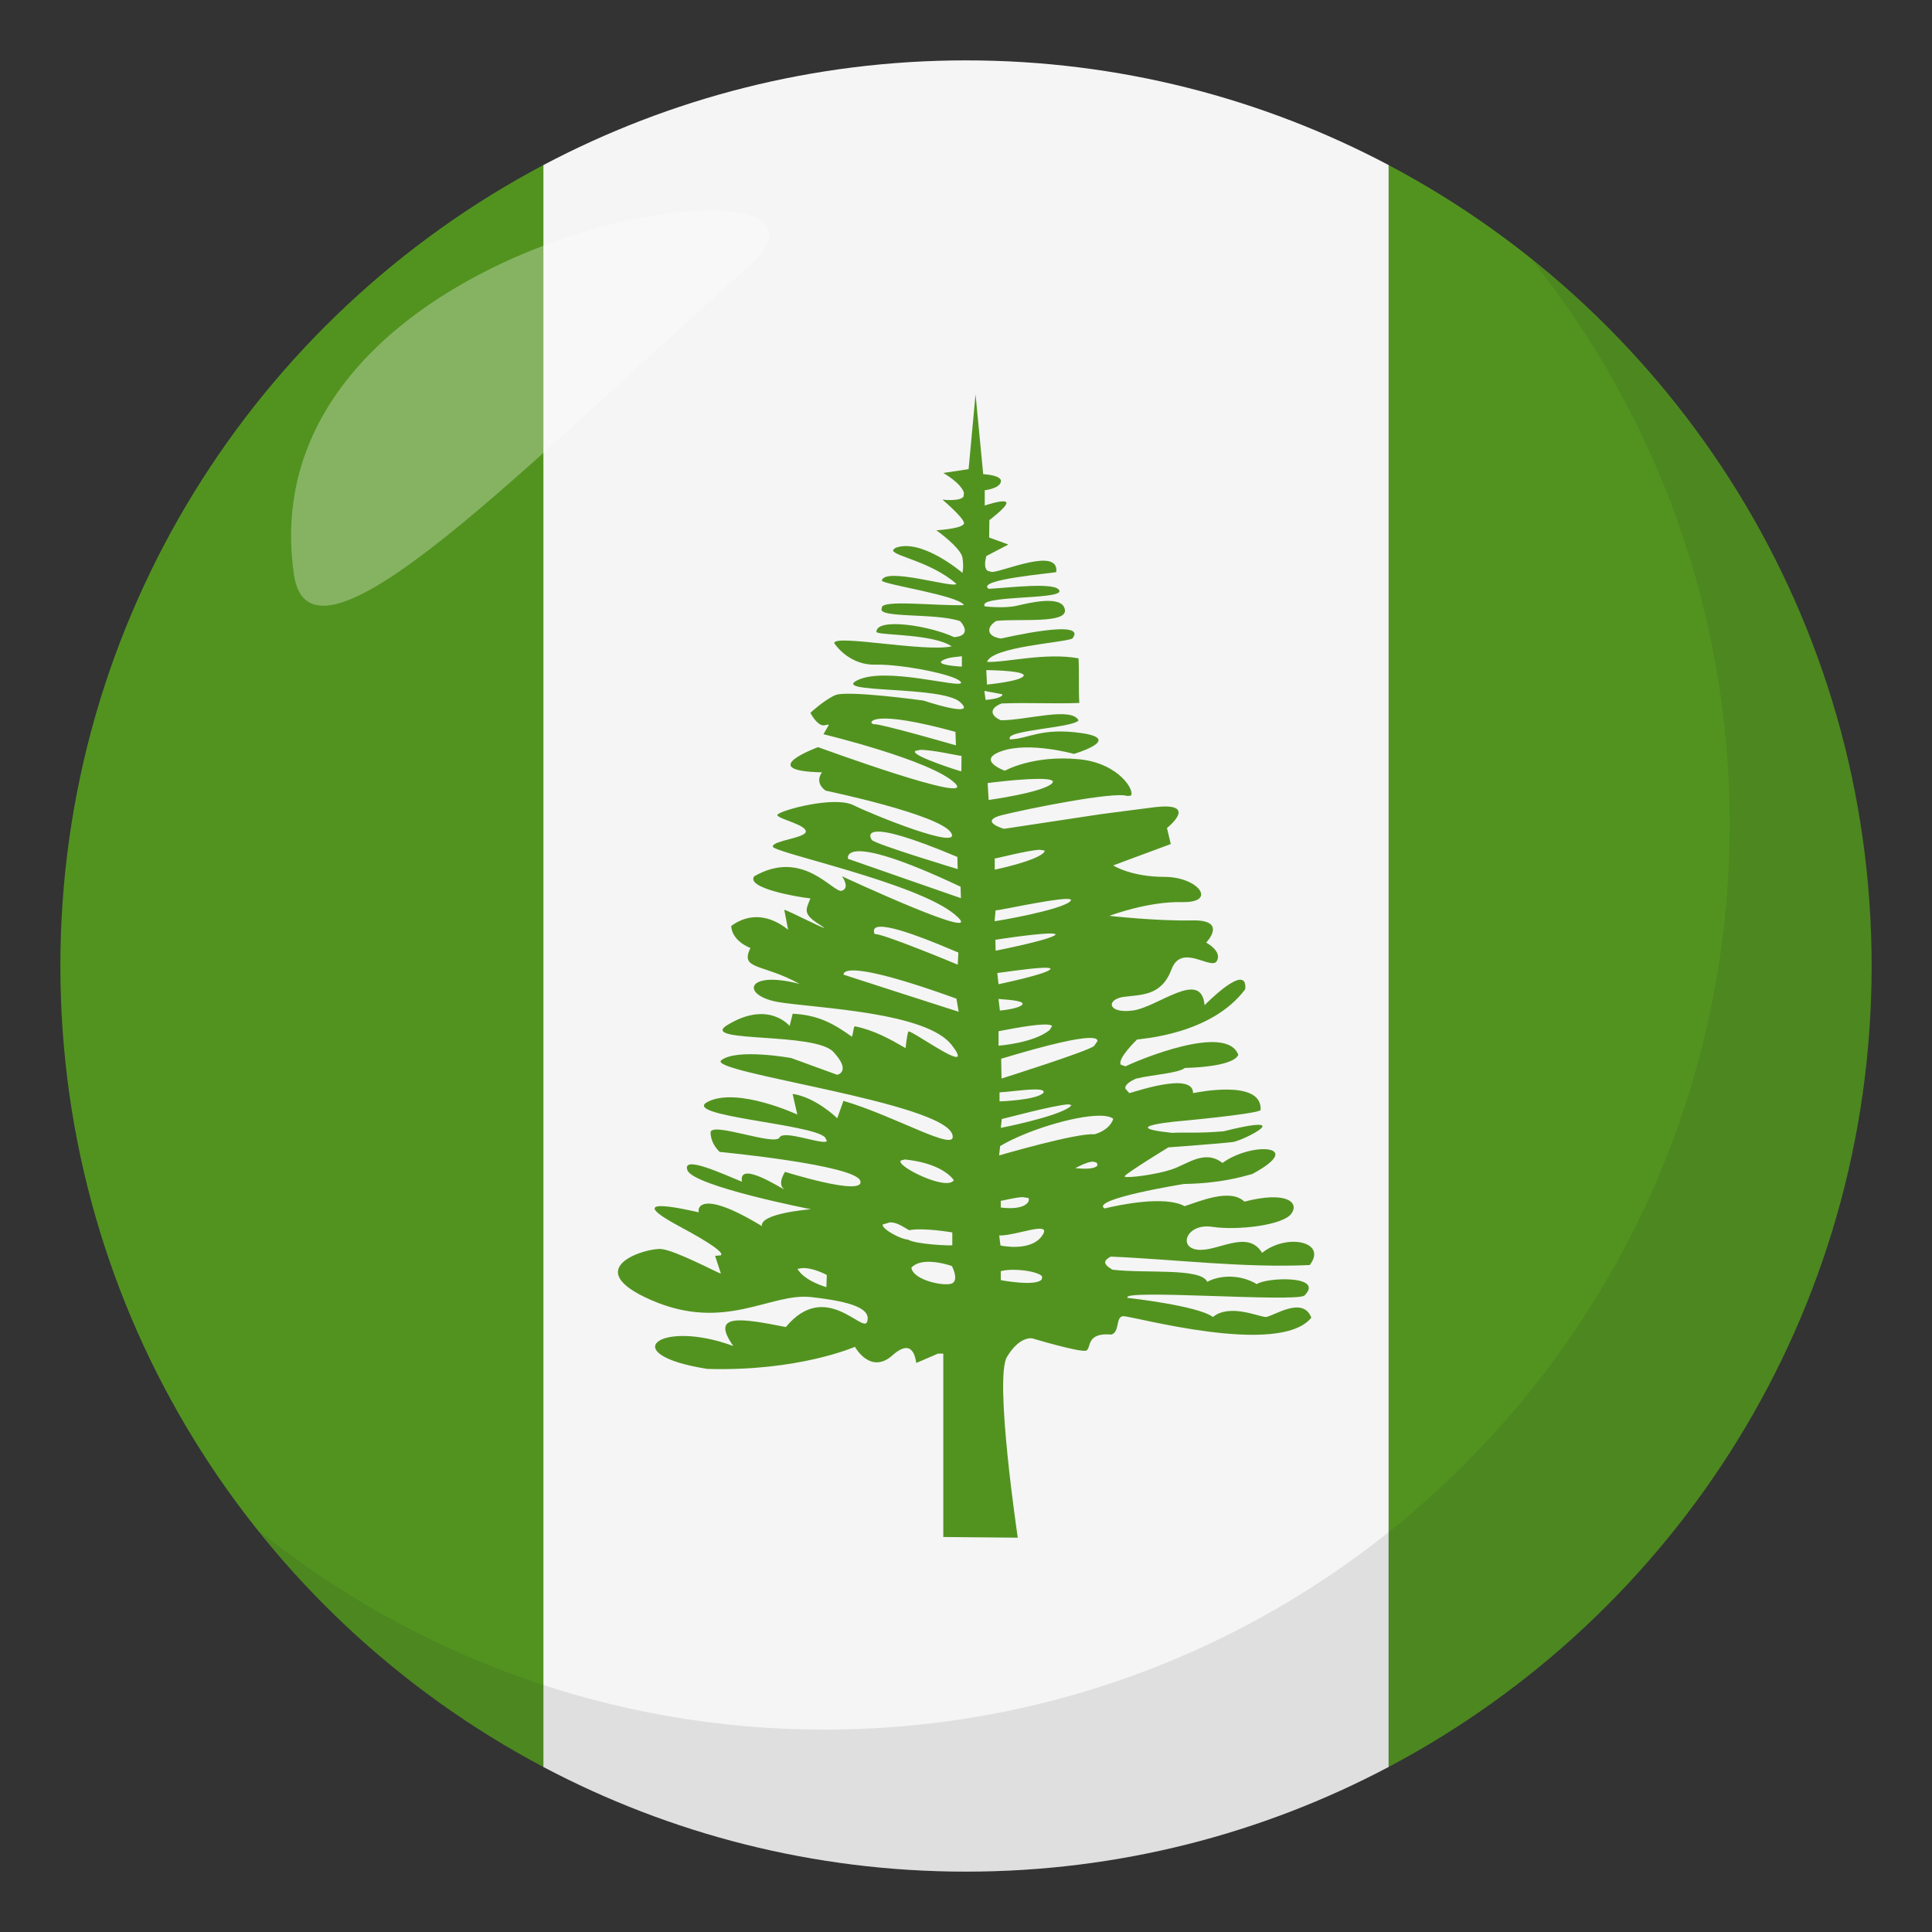 <?xml version="1.0" encoding="utf-8"?>
<!-- Generator: Adobe Illustrator 15.0.0, SVG Export Plug-In . SVG Version: 6.00 Build 0)  -->
<!DOCTYPE svg PUBLIC "-//W3C//DTD SVG 1.1//EN" "http://www.w3.org/Graphics/SVG/1.1/DTD/svg11.dtd">
<svg version="1.1" id="Layer_1" xmlns="http://www.w3.org/2000/svg" xmlns:xlink="http://www.w3.org/1999/xlink" x="0px" y="0px"
	 width="64px" height="64px" viewBox="0 0 64 64" enable-background="new 0 0 64 64" xml:space="preserve">
<rect x="0" y="0" width="64" height="64" fill="#333333" stroke="none"/>
<path fill="#529320" d="M2,32c0,11.512,6.486,21.502,16,26.533V5.468C8.486,10.498,2,20.489,2,32z"/>
<path fill="#529320" d="M62,32c0-11.511-6.486-21.502-16-26.532v53.065C55.514,53.502,62,43.512,62,32z"/>
<path fill="#F5F5F5" d="M32,2c-5.057,0-9.818,1.257-14,3.468v53.065C22.182,60.744,26.943,62,32,62c5.059,0,9.82-1.256,14-3.467
	V5.468C41.82,3.257,37.059,2,32,2z"/>
<path fill="#529320" d="M32.316,13.061c-0.076,0.826-0.154,1.653-0.23,2.48c-0.279,0.042-0.559,0.084-0.84,0.126
	c0,0,0.584,0.327,0.686,0.656l-0.014,0.129l-0.031,0.03c-0.168,0.131-0.668,0.069-0.668,0.069s0.662,0.559,0.713,0.761l0.002,0.014
	v0.014l-0.004,0.011l-0.023,0.03c-0.154,0.144-0.889,0.185-0.889,0.185s0.814,0.58,0.865,0.909c0.045,0.297,0.006,0.472,0,0.502
	c-0.057-0.049-1.369-1.15-2.217-0.829L29.59,18.21l-0.004,0.033c0.059,0.184,1.258,0.371,2.092,1.093
	c-0.021,0.181-2.379-0.574-2.467-0.101c0.074,0.133,2.539,0.487,2.721,0.81c-0.908,0.033-2.783-0.199-2.721,0.099
	c-0.189,0.346,1.771,0.15,2.594,0.432c0.242,0.272,0.219,0.502-0.201,0.53c-0.793-0.377-2.568-0.657-2.572-0.176v0.003l0.002,0.002
	l0.004,0.006l0.014,0.009c0.201,0.1,1.854,0.051,2.475,0.461c-0.881,0.2-3.873-0.404-3.893-0.11
	c0.086,0.139,0.559,0.742,1.375,0.717c0.813-0.024,2.697,0.33,2.824,0.583l0.004,0.021c-0.057,0.177-2.482-0.537-3.414-0.098
	c-0.969,0.455,2.771,0.179,3.383,0.735s-1.221-0.053-1.221-0.053s-2.545-0.353-2.926-0.175c-0.383,0.177-0.814,0.582-0.814,0.582
	s0.254,0.505,0.508,0.403l0.08-0.013h0.004l0.002,0.003l0.004,0.002l0.002,0.003l0.002,0.003l0.004,0.01l-0.174,0.298
	c0,0,3.563,0.858,4.352,1.617c0.791,0.759-4.529-1.189-4.529-1.189s-2.139,0.784,0.127,0.835c-0.252,0.367,0.105,0.593,0.127,0.607
	c0,0,3.768,0.785,4.15,1.392c0.381,0.607-2.57-0.583-3.232-0.911c-0.639-0.317-2.416,0.168-2.518,0.315l-0.002,0.006v0.003v0.006
	v0.003v0.003l0.002,0.002v0.003l0.006,0.008l0.004,0.003c0.113,0.125,0.906,0.297,0.93,0.511v0.003l-0.008,0.035
	c-0.1,0.193-1.047,0.275-1.086,0.456l-0.002,0.012c0,0.202,4.76,1.188,6.031,2.252c1.273,1.063-3.738-1.267-3.738-1.267
	s0.279,0.38,0,0.48c-0.281,0.102-1.275-1.416-2.904-0.48c-0.297,0.386,1.422,0.691,1.859,0.733
	c-0.148,0.382-0.279,0.508,0.332,0.888l0.119,0.08l0.002,0.003l0.002,0.002v0.003v0.003h-0.002h-0.002
	c-0.096-0.016-1.193-0.575-1.307-0.599h-0.006h-0.004l0.127,0.658c-0.563-0.455-1.244-0.593-1.883-0.126
	c-0.002,0.027-0.006,0.464,0.635,0.733c-0.361,0.734,0.408,0.507,1.629,1.189c-1.814-0.473-1.959,0.404-0.662,0.608
	c1.299,0.201,4.861,0.328,5.701,1.416c0.178,0.23,0.227,0.346,0.191,0.383c-0.141,0.125-1.43-0.801-1.617-0.836h-0.002l-0.002,0.004
	l-0.01,0.014c-0.045,0.1-0.088,0.537-0.088,0.537c-0.543-0.313-1.041-0.592-1.689-0.725c-0.053,0.102-0.041,0.244-0.092,0.346
	c-0.59-0.422-1.104-0.719-1.959-0.76c-0.033,0.135-0.068,0.271-0.102,0.406c0,0-0.713-0.887-2.113,0
	c-0.781,0.557,2.953,0.201,3.563,0.859c0.611,0.658,0.127,0.758,0.127,0.758c-0.508-0.186-1.016-0.369-1.523-0.555
	c0,0-1.811-0.33-2.318,0.074c-0.51,0.404,7.432,1.393,7.66,2.48c0.154,0.59-1.865-0.619-3.613-1.137
	c-0.068,0.193-0.137,0.385-0.205,0.578c-0.041-0.039-0.717-0.693-1.475-0.807l-0.002,0.002v0.006l0.154,0.676
	c0,0-1.959-0.912-2.949-0.432c-0.994,0.48,3.459,0.734,3.867,1.189l0.061,0.111l-0.006,0.012c-0.1,0.145-1.426-0.385-1.559-0.123
	c-0.152,0.305-2.314-0.555-2.289-0.15s0.307,0.631,0.307,0.631s4.504,0.43,4.656,0.961c0.154,0.533-2.494-0.301-2.494-0.301
	s-0.256,0.377-0.053,0.555l0.018,0.016v0.004h-0.004c-0.092-0.031-1.525-0.965-1.387-0.248c-0.561-0.221-2.01-0.91-1.807-0.379
	c0.201,0.523,3.98,1.27,4.092,1.291c-0.1,0.008-1.699,0.141-1.625,0.559c-2.141-1.299-2.137-0.52-2.088-0.459v0.002
	c-0.121-0.02-2.756-0.672-0.66,0.457c1.125,0.604,1.398,0.84,1.402,0.93v0.01l-0.002,0.008l-0.002,0.002l-0.004,0.006l-0.002,0.002
	l-0.004,0.004l-0.002,0.002l-0.002,0.004l-0.18,0.016h-0.006l-0.002,0.004l0.002,0.002l0.186,0.568l-0.004,0.006v0.002h-0.002v0.002
	h-0.004h-0.002c-0.092-0.021-1.48-0.76-1.955-0.809c-0.484-0.051-2.775,0.631-0.332,1.693c2.443,1.064,3.943-0.252,5.291-0.102
	c1.35,0.152,1.988,0.381,1.859,0.811c-0.127,0.43-1.379-1.41-2.695,0.182c-1.496-0.295-2.514-0.465-1.74,0.629
	c-2.445-0.908-3.938,0.277-0.859,0.758c3.027,0.088,4.887-0.732,4.887-0.732s0.512,0.938,1.248,0.279
	c0.703-0.627,0.76,0.172,0.785,0.248l0.002,0.002v0.004h0.004l0.711-0.307h0.178v6.074c0.824,0.008,1.645,0.016,2.467,0.023
	c0,0-0.787-5.287-0.355-5.994c0.418-0.688,0.814-0.613,0.84-0.607c0,0,1.604,0.479,1.781,0.402l0.008-0.002l0.006-0.002l0.012-0.008
	l0.002-0.004c0.131-0.119-0.002-0.586,0.813-0.514c0.252-0.092,0.154-0.49,0.316-0.588l0.012-0.006l0.023-0.008l0.033-0.006
	c0.254-0.025,5.166,1.365,6.234,0.049c-0.281-0.732-1.25-0.049-1.504-0.023c-0.229,0-1.197-0.455-1.756,0
	c-0.51-0.379-2.824-0.633-2.824-0.633c-0.305-0.303,5.523,0.152,5.854-0.076c0.688-0.684-1.271-0.605-1.576-0.379
	c-0.543-0.33-1.227-0.305-1.643-0.076c-0.199-0.475-2.09-0.27-3.143-0.404c-0.336-0.197-0.281-0.309-0.053-0.432
	c2.197,0.094,4.383,0.379,6.592,0.279c0.596-0.773-0.752-1.064-1.578-0.404c-0.484-0.795-1.477-0.027-2.137-0.104
	c-0.662-0.074-0.357-0.883,0.482-0.758c0.84,0.127,2.342-0.051,2.621-0.432c0.281-0.379-0.166-0.764-1.553-0.402
	c-0.469-0.457-1.498-0.002-1.982,0.15c-0.643-0.357-2.141-0.049-2.65,0.076c-0.498-0.307,2.623-0.811,2.623-0.811
	c1.203-0.02,1.883-0.227,2.264-0.328c1.82-0.971-0.025-1.074-0.98-0.369c-0.592-0.459-1.156,0.041-1.689,0.217
	c-0.502,0.168-1.428,0.287-1.541,0.24l-0.006-0.002l-0.004-0.004l-0.002-0.002v-0.004v-0.002l0.002-0.006
	c0.076-0.115,1.447-0.953,1.447-0.953s1.783-0.129,2.139-0.178c0.217-0.031,0.979-0.391,0.979-0.523
	c-0.008-0.082-0.324-0.074-1.285,0.168c-0.865,0.076-1.373,0.027-1.703,0.053c-0.533-0.055-0.758-0.111-0.803-0.16l-0.006-0.008
	l0.006-0.027l0.01-0.008c0.129-0.104,0.971-0.18,0.971-0.18s2.57-0.234,2.74-0.367l0.004-0.004l0.002-0.004l0.002-0.004
	c0.055-1.045-2.18-0.563-2.238-0.555c0.006-0.734-2.016-0.01-2.111,0h-0.002l-0.133-0.154l0.006-0.057
	c0.051-0.152,0.355-0.27,0.355-0.27c0.561-0.135,1.396-0.176,1.615-0.354c0,0,1.58-0.014,1.768-0.432
	c-0.387-1.064-3.344,0.188-3.738,0.379l-0.152-0.053c-0.131-0.188,0.512-0.811,0.533-0.832l0.002-0.002
	c0.098-0.027,2.459-0.148,3.586-1.669c0.08-0.938-1.348,0.532-1.348,0.532c-0.107-1.22-1.553,0.076-2.393,0.178
	s-0.865-0.379-0.279-0.455c0.586-0.077,1.246-0.027,1.578-0.913c0.33-0.886,1.324,0.052,1.502-0.277
	c0.174-0.319-0.324-0.591-0.355-0.607c0,0,0.736-0.761-0.459-0.735c-1.184,0.024-2.715-0.148-2.746-0.151
	c0.074-0.028,1.281-0.48,2.414-0.456c1.172,0.025,0.535-0.835-0.586-0.835c-1.119,0-1.703-0.38-1.703-0.38
	c0.635-0.235,1.271-0.472,1.908-0.708c-0.043-0.178-0.084-0.354-0.127-0.53c0,0,1.119-0.886-0.459-0.684s-1.756,0.228-1.756,0.228
	l-3.18,0.481h-0.004c-0.029-0.006-0.336-0.101-0.395-0.218l-0.006-0.014l-0.002-0.016v-0.021c0.014-0.061,0.109-0.128,0.354-0.188
	c0.814-0.203,3.691-0.784,4.123-0.632l0.123-0.006c0.162-0.146-0.379-1.077-1.701-1.208c-1.527-0.152-2.467,0.379-2.467,0.379
	s-0.994-0.355-0.078-0.659s2.367,0.102,2.367,0.102s1.629-0.481,0.279-0.685c-1.35-0.202-1.773,0.183-2.393,0.204
	c-0.246-0.307,2.117-0.379,2.266-0.633c-0.25-0.455-1.713,0-2.57,0c-0.363-0.153-0.387-0.403,0.025-0.557
	c0.875-0.034,1.695,0.017,2.57-0.017c-0.027-0.465,0-1.015-0.025-1.478c-1.109-0.201-2.408,0.146-3.031,0.118
	c0.166-0.507,2.561-0.637,2.826-0.774c0.551-0.685-2.295-0.011-2.365,0c-0.504-0.074-0.473-0.392-0.154-0.583
	c0.738-0.084,2.395,0.107,2.268-0.39c-0.096-0.467-1.146-0.217-1.578-0.115c-0.434,0.101-1.07,0.023-1.07,0.023
	c-0.277-0.37,2.494-0.219,2.471-0.505c-0.037-0.328-1.758-0.102-2.344-0.076c-0.449-0.309,2.117-0.515,2.238-0.555l0.002-0.003
	c0.096-0.842-1.781,0-2.137,0l-0.143-0.041l-0.021-0.022c-0.121-0.142-0.014-0.467-0.014-0.467l0.711-0.371l0.002-0.002v-0.003
	v-0.003l-0.002-0.002l-0.01-0.009l-0.6-0.218h-0.002l-0.004-0.003l-0.002-0.003l-0.002-0.002l0.008-0.574
	c0,0,0.529-0.395,0.564-0.552v-0.005v-0.006v-0.006v-0.006v-0.003l-0.004-0.006v-0.003l-0.002-0.002l-0.004-0.003l-0.002-0.005
	l-0.004-0.003l-0.008-0.005l-0.006-0.003c-0.133-0.064-0.688,0.126-0.688,0.126c0-0.169,0-0.337,0-0.506c0,0,0.484-0.052,0.535-0.28
	v-0.038l-0.002-0.017l-0.014-0.03l-0.006-0.006c-0.111-0.142-0.564-0.161-0.564-0.161C32.484,14.831,32.4,13.946,32.316,13.061z
	 M31.863,21.733v0.35c0,0-0.57-0.029-0.678-0.118l-0.002-0.003L31.18,21.96l-0.002-0.003l-0.002-0.003l-0.004-0.006v-0.003
	l-0.002-0.002V21.94v-0.006v-0.003V21.93l0.002-0.009l0.004-0.002l0.004-0.009l0.004-0.003l0.004-0.006l0.016-0.011
	c0.191-0.134,0.574-0.13,0.648-0.151h0.002l0.004-0.003h0.002L31.863,21.733z M32.672,22.199c0.02,0,1.137,0.009,1.234,0.153
	l0.004,0.006l0.002,0.008v0.005v0.009l-0.002,0.008c-0.086,0.181-1.215,0.289-1.215,0.289L32.672,22.199L32.672,22.199z
	 M32.609,22.888h0.002h0.002l0.586,0.11l0.002,0.003v0.002l0.004,0.003v0.003v0.002v0.003v0.003v0.003l-0.004,0.003v0.003
	l-0.002,0.006l-0.002,0.002v0.003c-0.096,0.117-0.523,0.148-0.545,0.148H32.65v-0.003l-0.002-0.003L32.609,22.888z M29.203,23.805
	c0.363-0.019,1.088,0.066,2.447,0.439l0.016,0.438l-0.002,0.002v0.003l-0.004,0.003c-0.02-0.011-2.471-0.711-2.695-0.7h-0.02
	l-0.016-0.003l-0.02-0.009l-0.008-0.003l-0.004-0.002l-0.02-0.019l-0.002-0.003l-0.004-0.006v-0.003l-0.002-0.006v-0.003v-0.005
	v-0.006l0.002-0.011l0.018-0.024C28.928,23.852,29.021,23.814,29.203,23.805z M30.473,24.841c0.391-0.014,1.328,0.209,1.379,0.198
	l-0.006,0.496l-0.002,0.003l-0.004,0.003l-0.002,0.003l-0.006,0.003H31.83h-0.006H31.82c-0.078-0.021-1.459-0.457-1.514-0.635
	v-0.011l0.008-0.019l0.004-0.003l0.002-0.003L30.473,24.841z M34.318,25.803c0.373-0.008,0.637,0.024,0.539,0.137
	c-0.268,0.307-2.107,0.56-2.107,0.56l-0.033-0.56C32.756,25.934,33.691,25.813,34.318,25.803z M29.049,27.549
	c0.313-0.017,1.041,0.154,2.664,0.838l0.012,0.403c0,0-2.748-0.829-2.846-0.967C28.832,27.756,28.744,27.564,29.049,27.549z
	 M34.434,28.15l0.164,0.024l0.002,0.003l0.004,0.008l0.002,0.009l-0.025,0.044c-0.256,0.286-1.629,0.571-1.629,0.571v-0.37h0.002
	C33.016,28.437,34.025,28.171,34.434,28.15z M28.406,28.2c0.412-0.022,1.338,0.194,3.414,1.173l0.012,0.379H31.83
	c-0.123-0.04-3.738-1.302-3.738-1.302C28.088,28.437,28.035,28.22,28.406,28.2z M35.287,29.779c0.105-0.005,0.174,0.005,0.191,0.027
	l0.002,0.011l-0.027,0.042c-0.326,0.293-2.416,0.65-2.492,0.656h-0.002h-0.002l-0.004-0.003l-0.002-0.006v-0.003l-0.002-0.005
	l0.031-0.341v-0.003h0.004l0.002,0.003h0.004C33.123,30.155,34.725,29.803,35.287,29.779z M29.145,30.699
	c0.621-0.031,2.508,0.827,2.6,0.854h0.002l-0.02,0.397v0.006h-0.002c-0.051-0.026-2.633-1.094-2.748-1.008
	C28.904,30.781,28.979,30.708,29.145,30.699z M34.703,30.925c0.129-0.006,0.223,0,0.254,0.017l0.008,0.008v0.003v0.003v0.005
	l-0.002,0.003l-0.01,0.009c-0.191,0.169-1.971,0.52-1.971,0.52l-0.01-0.36C33.023,31.12,34.172,30.947,34.703,30.925z
	 M34.559,32.059c0.125-0.004,0.215,0.003,0.234,0.025l0.004,0.003v0.006l0.002,0.002l-0.002,0.003v0.006l-0.004,0.002l-0.006,0.009
	l-0.008,0.008c-0.191,0.165-1.701,0.48-1.701,0.48l-0.041-0.371C33.078,32.233,34.088,32.074,34.559,32.059z M28.189,32.149
	c0.363-0.022,1.266,0.127,3.494,0.933l0.074,0.434c0,0-3.709-1.191-3.814-1.229v-0.003v-0.014l0.02-0.044
	C27.988,32.194,28.049,32.158,28.189,32.149z M33.076,33.092c0.043,0.01,0.666,0.029,0.781,0.127l0.002,0.002l0.004,0.004
	l0.002,0.002l0.004,0.006l0.002,0.002l0.002,0.01v0.002v0.004v0.004v0.004l-0.002,0.004v0.004l-0.002,0.004
	c-0.098,0.15-0.746,0.205-0.746,0.205S33.09,33.184,33.076,33.092z M34.58,33.938c0.146-0.004,0.25,0.014,0.271,0.055l-0.08,0.127
	c-0.533,0.436-1.693,0.52-1.693,0.52V34.16h0.002C33.146,34.152,34.1,33.949,34.58,33.938z M36.059,34.383
	c0.184-0.006,0.264,0.023,0.287,0.066l0.006,0.014l0.002,0.025l-0.109,0.16c-0.182,0.17-3.068,1.08-3.068,1.08l-0.012-0.656
	C34.852,34.564,35.678,34.396,36.059,34.383z M34.191,36.092c0.184-0.008,0.326,0.004,0.371,0.047l0.008,0.012l0.002,0.008v0.008
	v0.014l-0.014,0.027c-0.248,0.24-1.447,0.277-1.447,0.277v-0.299C33.336,36.178,33.838,36.105,34.191,36.092L34.191,36.092z
	 M35.393,36.584l0.098,0.023v0.006l-0.057,0.061c-0.479,0.338-2.281,0.688-2.281,0.688l0.033-0.295
	C33.236,37.066,34.963,36.594,35.393,36.584z M36.404,36.959c0.211-0.002,0.373,0.029,0.467,0.096h0.002v0.004v0.002v0.006
	c-0.008,0.066-0.143,0.375-0.619,0.508c-0.592-0.051-3.104,0.686-3.154,0.699h-0.002v-0.006l0.033-0.303
	C33.996,37.449,35.57,36.967,36.404,36.959z M29.971,38.41h0.016c1.088,0.117,1.494,0.521,1.609,0.684
	c-0.219,0.377-1.936-0.471-1.756-0.65L29.971,38.41z M36.199,38.48l0.111,0.025l0.029,0.029l0.02,0.066
	c-0.113,0.176-0.701,0.098-0.738,0.094C35.652,38.686,35.99,38.488,36.199,38.48z M33.871,39.656l0.186,0.027l0.014,0.012
	l0.006,0.006l0.004,0.008l0.004,0.008l-0.014,0.082C33.898,40.117,33.152,40,33.152,40v-0.223h0.002
	C33.197,39.781,33.609,39.668,33.871,39.656z M29.473,40.494c0.23-0.012,0.432,0.139,0.641,0.258
	c0.469-0.094,1.432,0.074,1.432,0.074v0.424l-0.002,0.002h-0.004c-0.088,0.016-1.215-0.033-1.467-0.191
	c-0.205,0-0.787-0.305-0.83-0.463l-0.004-0.004v-0.008V40.58v-0.006v-0.002l0.004-0.006v-0.004L29.473,40.494z M34.404,40.703
	c0.176-0.01,0.252,0.045,0.113,0.238c-0.385,0.541-1.375,0.318-1.375,0.318L33.1,40.926C33.451,40.939,34.09,40.721,34.404,40.703z
	 M30.697,41.799c0.4-0.018,0.836,0.141,0.836,0.141c0.012,0.02,0.217,0.422,0.033,0.557l-0.021,0.014
	c-0.223,0.117-1.293-0.09-1.355-0.518C30.314,41.859,30.502,41.809,30.697,41.799z M26.563,42.008
	c0.367-0.021,0.775,0.203,0.822,0.225h0.004l-0.014,0.406c0,0-0.727-0.201-0.957-0.605L26.563,42.008z M33.547,42.063
	c0.41-0.002,0.904,0.094,0.977,0.23l-0.018,0.092c-0.203,0.242-1.354,0.021-1.354,0.021v-0.297
	C33.256,42.08,33.396,42.064,33.547,42.063z"/>
<path opacity="0.1" fill="#1A1626" d="M50.736,8.591c4.096,5.13,6.563,11.622,6.563,18.701c0,16.569-13.428,30.003-29.994,30.003
	c-7.102,0-13.609-2.477-18.744-6.594C14.055,57.58,22.502,62,32.002,62c16.566,0,29.996-13.432,29.996-30
	C61.998,22.527,57.594,14.09,50.736,8.591z"/>
<path opacity="0.3" fill-rule="evenodd" clip-rule="evenodd" fill="#FFFFFF" d="M9.734,19.015c0.549,3.865,7.766-3.7,15.08-10.202
	C29.531,4.63,8.082,7.385,9.734,19.015z"/>
</svg>

